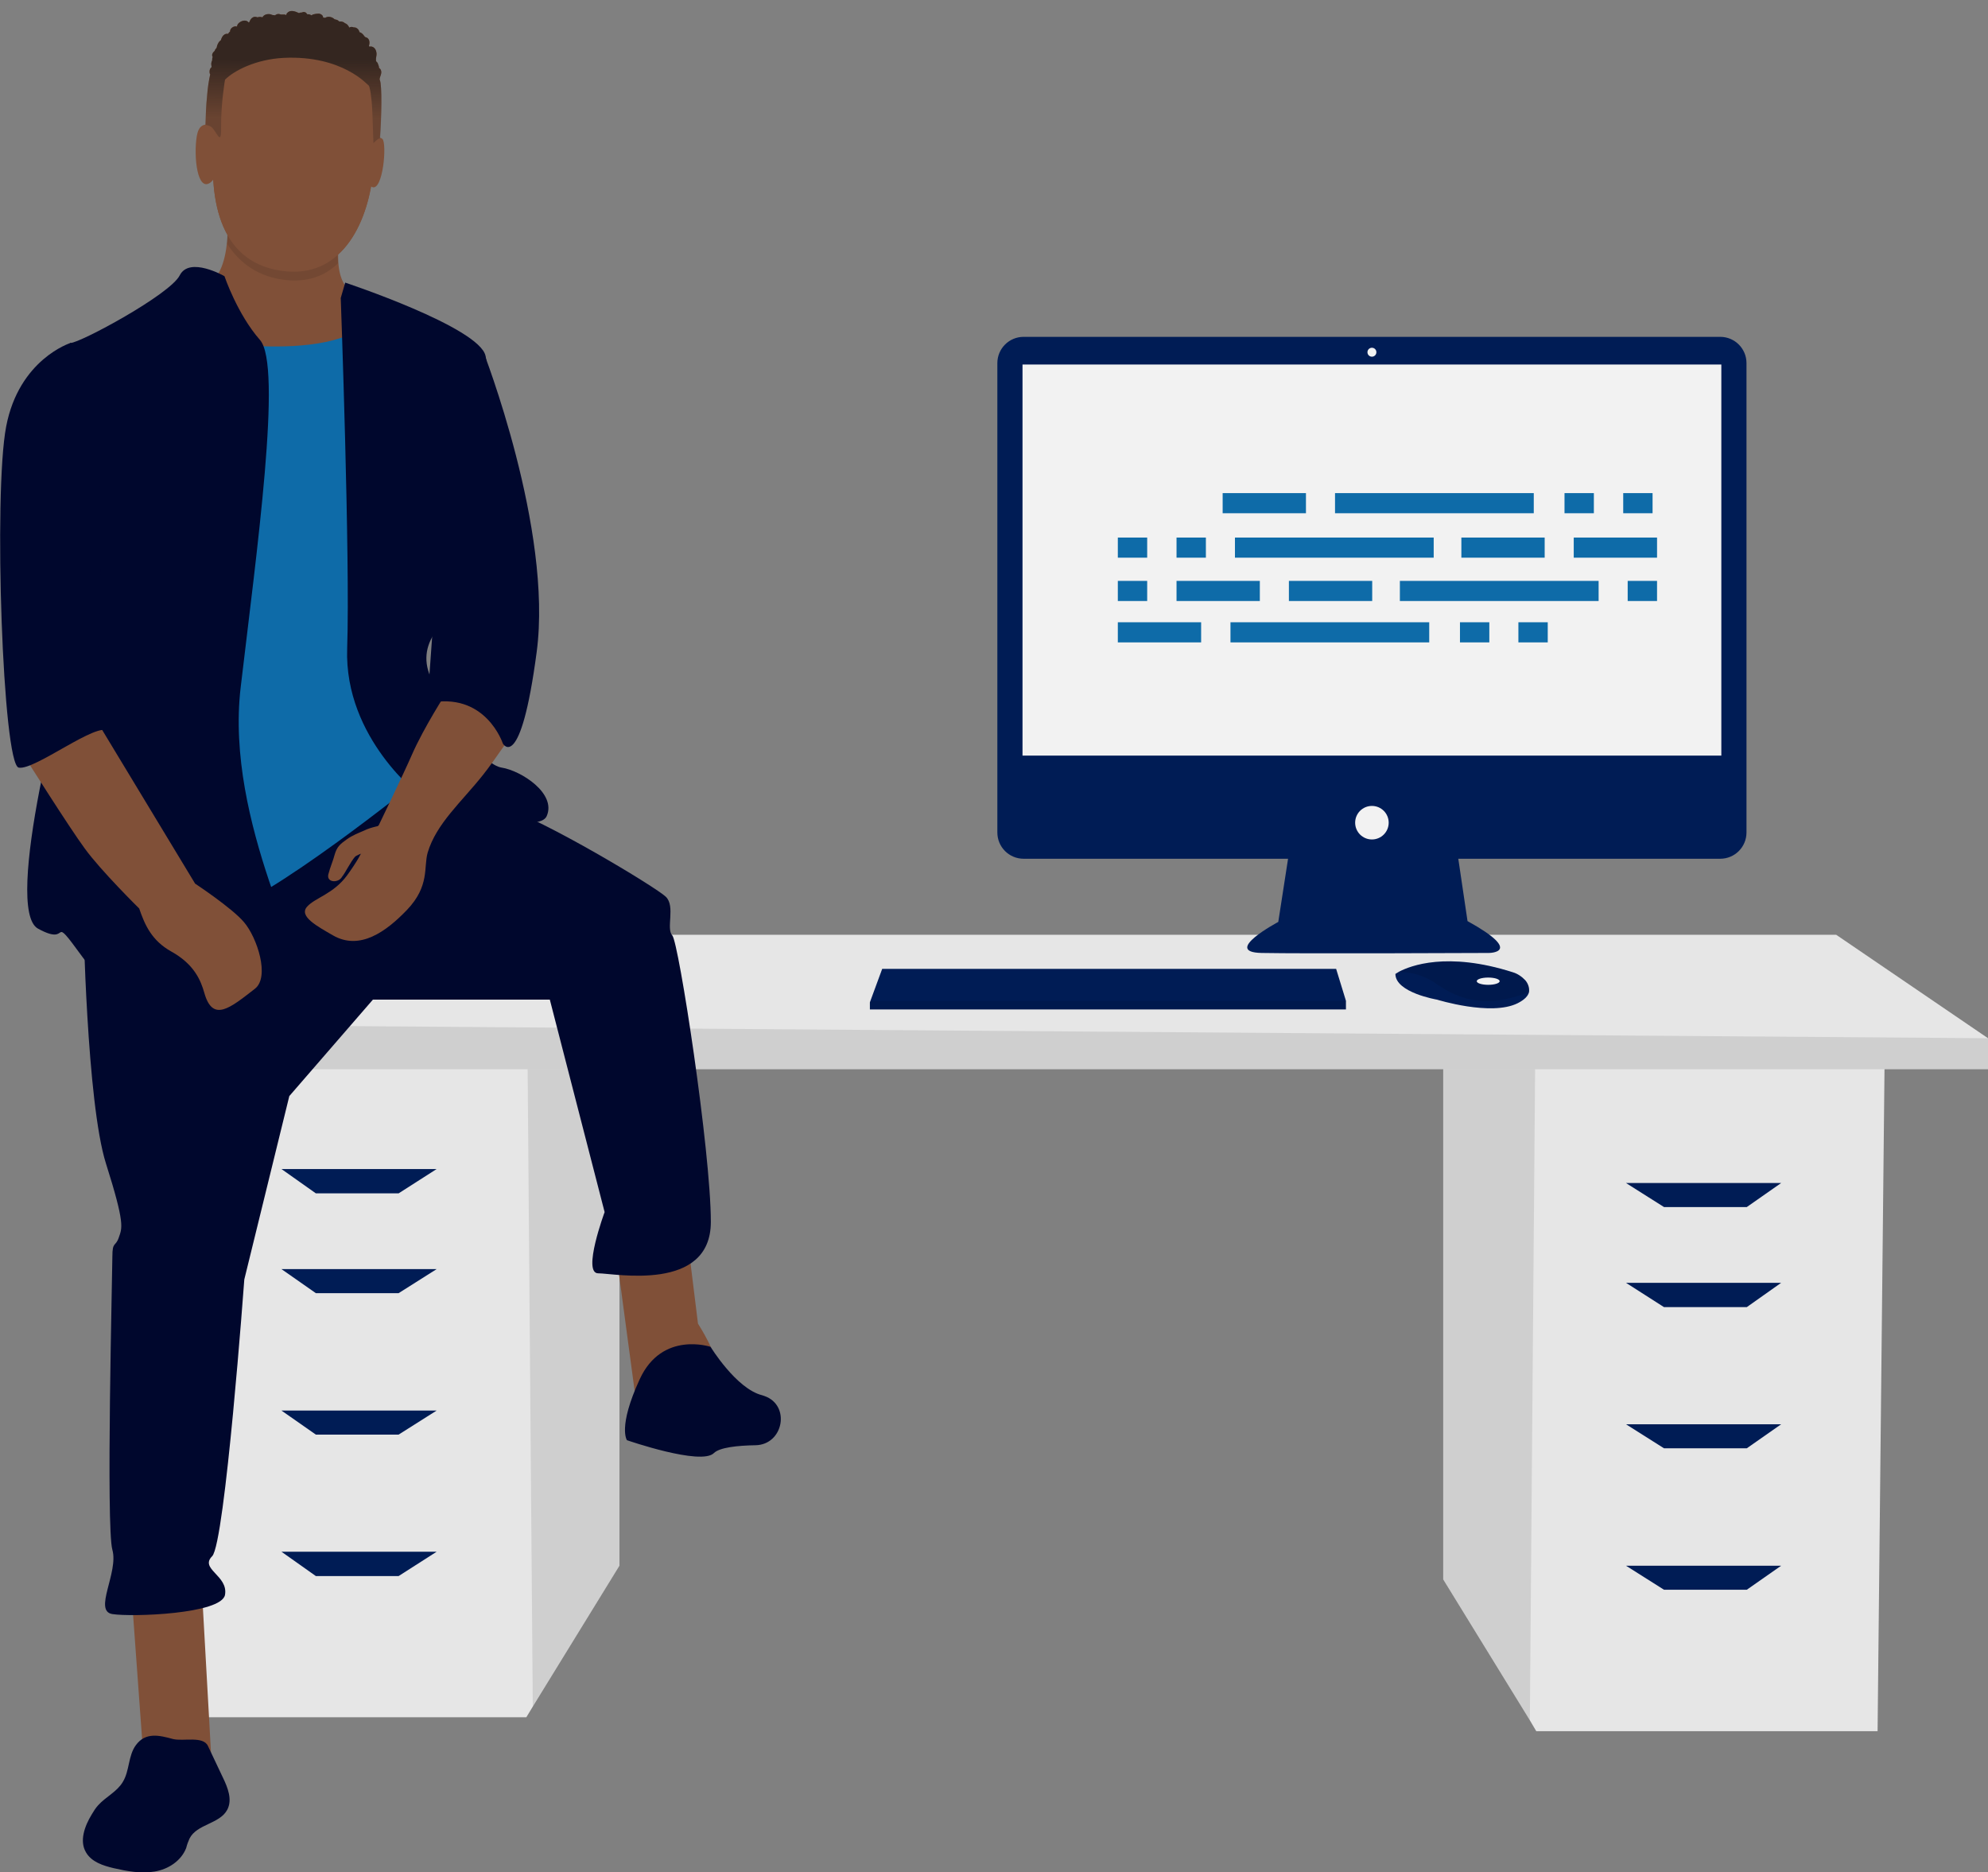 <svg xmlns="http://www.w3.org/2000/svg" xmlns:xlink="http://www.w3.org/1999/xlink" version="1.1" id="b52d7e2d-d80f-4111-b6ed-d15502ee1edd" x="0px" y="0px" viewBox="0 0 711.2 669.7" style="enable-background:new 0 0 711.2 669.7;" xml:space="preserve">
<rect x="0" y="0" width="711.2" height="669.7" fill="#808080" stroke="none"/>
<style type="text/css">
	.st0{fill:#E6E6E6;}
	.st1{opacity:0.1;enable-background:new    ;}
	.st2{fill:#001C55;}
	.st3{fill:#F2F2F2;}
	.st4{fill:#805038;}
	.st5{fill:#00072D;}
	.st6{fill:#0E6BA8;}
	.st7{fill:url(#SVGID_1_);}
</style>
<polygon class="st0" points="516.3,380 516.3,565 547.3,615.4 549.6,619.3 671.7,619.3 674.2,380 "/>
<polygon class="st1" points="516.3,380 516.3,565 547.3,615.4 549.2,380 "/>
<polygon class="st0" points="221.6,375.1 221.6,560.1 190.6,610.5 188.3,614.3 66.2,614.3 63.7,375.1 "/>
<polygon class="st1" points="221.6,375.1 221.6,560.1 190.6,610.5 188.7,375.1 "/>
<polygon class="st0" points="711.2,371.4 711.2,382.5 47.7,382.5 47.7,366.5 109.3,334.4 656.9,334.4 "/>
<polygon class="st1" points="711.2,371.4 711.2,382.5 47.7,382.5 47.7,366.5 "/>
<polygon class="st2" points="142.6,426.9 113,426.9 100.7,418.2 156.2,418.2 "/>
<polygon class="st2" points="142.6,462.6 113,462.6 100.7,454 156.2,454 "/>
<polygon class="st2" points="142.6,513.2 113,513.2 100.7,504.6 156.2,504.6 "/>
<polygon class="st2" points="142.6,563.8 113,563.8 100.7,555.1 156.2,555.1 "/>
<polygon class="st2" points="595.3,431.8 624.9,431.8 637.2,423.2 581.7,423.2 "/>
<polygon class="st2" points="595.3,467.6 624.9,467.6 637.2,458.9 581.7,458.9 "/>
<polygon class="st2" points="595.3,518.1 624.9,518.1 637.2,509.5 581.7,509.5 "/>
<polygon class="st2" points="595.3,568.7 624.9,568.7 637.2,560.1 581.7,560.1 "/>
<path class="st2" d="M615.4,120.5H366.2c-5.2,0-9.4,4.2-9.4,9.4c0,0,0,0,0,0v167.9c0,5.2,4.2,9.4,9.4,9.4c0,0,0,0,0,0h94.6  l-3.5,22.6c0,0-20.3,10.8-6,11.1s81.3,0,81.3,0s13,0-7.6-11.4l-3.3-22.3h93.7c5.2,0,9.4-4.2,9.4-9.4c0,0,0,0,0,0V129.9  C624.8,124.7,620.6,120.5,615.4,120.5C615.4,120.5,615.4,120.5,615.4,120.5z"/>
<rect x="365.8" y="130.4" class="st3" width="250" height="139.9"/>
<circle class="st3" cx="490.8" cy="126" r="1.6"/>
<circle class="st3" cx="490.8" cy="294.3" r="6"/>
<polygon class="st2" points="481.5,358 481.5,361.1 311.2,361.1 311.2,358.6 311.4,358 315.6,346.6 478,346.6 "/>
<path class="st2" d="M547,354.9c-0.3,1.3-1.5,2.7-4.1,4c-9.5,4.7-28.8-1.3-28.8-1.3s-14.9-2.5-14.9-9.2c0.4-0.3,0.9-0.5,1.3-0.8  c4-2.1,17.2-7.3,40.7,0.2c1.7,0.5,3.3,1.6,4.5,2.9C546.7,351.9,547.2,353.4,547,354.9z"/>
<path class="st1" d="M547,354.9c-11.6,4.5-22,4.8-32.6-2.6c-4-3-8.9-4.6-13.9-4.6c4-2.1,17.2-7.3,40.7,0.2c1.7,0.5,3.3,1.6,4.5,2.9  C546.7,351.9,547.2,353.4,547,354.9z"/>
<ellipse class="st3" cx="532.4" cy="351" rx="4.1" ry="1.3"/>
<polygon class="st1" points="481.5,358 481.5,361.1 311.2,361.1 311.2,358.6 311.4,358 "/>
<path class="st4" d="M81.1,72c0,0,3.4,28.1-9,30.4s11.3,40.5,11.3,40.5l56.3,6.8l-13.5-45c0,0-9-3.4-3.4-25.9  C128.4,56.3,81.1,72,81.1,72z"/>
<polygon class="st4" points="47,569.3 51.6,632.6 75.8,632.6 72.4,571.8 "/>
<path class="st4" d="M221.1,453.3l6.6,49.2c0,0,25.7-6.1,28.2-13.5c1.3-3.9-6.2-15.5-6.2-15.5l-3.1-25.1L221.1,453.3z"/>
<path class="st5" d="M29.8,327.6c0,0,1.2,66.8,8.1,88.6s5.8,23,4.6,26.5s-2.3,1.2-2.3,6.9s-2.3,96.7,0,104.8s-6.9,21.9,0,23  s39.1,0,40.3-6.9c1.2-6.9-9.2-9.2-4.6-13.8c4.6-4.6,11.5-99,11.5-99l16.1-65.6l29.9-34.5h63.3l19.6,76c0,0-8.1,21.9-2.3,21.9  s40.3,6.9,40.3-18.4s-11.5-100.1-13.8-102.5s1.2-10.4-2.3-13.8s-43.7-27.6-58.7-32.2s-36-10.1-36-10.1L29.8,327.6z"/>
<path class="st5" d="M254.2,481.8c0,0-17.3-5.8-25.3,11.5s-4.6,21.9-4.6,21.9s26.5,9.2,31.1,4.6c2-2,8.4-2.7,14.9-2.8  c10-0.2,12.6-14.3,3.2-17.6c-0.3-0.1-0.6-0.2-0.9-0.3C263.4,496.8,254.2,481.8,254.2,481.8z"/>
<path class="st4" d="M109.4,11.7c29.8,1.8,25.7,30.8,24.2,48.8C132,79,122.8,98.7,102.7,97c-24.4-2.1-27.9-25.7-26.2-45.7  C78.5,27,82.3,10.1,109.4,11.7z"/>
<path class="st6" d="M63.1,120.4c0,0,56.4,11.5,70.2-6.9s19.6,51.8,19.6,51.8l-3.7,76.2l0.2,37.8c0,0-54.1,43.7-71.4,47.2  s-43.7,5.8-43.7,5.8s8.1-127.8,8.1-130.1S63.1,120.4,63.1,120.4z"/>
<path class="st5" d="M80.3,98.8c0,0-12.5-7.2-16-0.3s-35.7,24.2-39.1,24.2s6.9,95.5,2.3,107.1S1,325.3,13.6,332.2s3.5-6.9,16.1,10.4  s74.8,17.3,78.3,10.4s-27.6-58.7-21.9-107.1s15-115.1,6.9-124.3S80.3,98.8,80.3,98.8z"/>
<path class="st5" d="M121.9,106.6l1.6-5.5c0,0,47.9,15.9,50.2,26.2s1.2,82.9-6.9,88.6s-19.6,15-11.5,28.8s17.3,28.8,24.2,29.9  s19.6,9.2,16.1,17.3s-44.9-6.9-44.9-6.9s-27.6-20.7-26.5-53S121.9,106.6,121.9,106.6z"/>
<path class="st4" d="M159.8,247.6c0,0-8.1,12.5-12.4,22.3c-3,6.9-11.9,25.3-11.9,25.3l-4.2,4.8c0,0-0.4,3.9-7.1,13.1  c-4.9,6.7-11.4,8-14.3,11.2c-3.2,3.5,3.7,7.1,9.2,10.3c9.7,5.6,19.2-1.5,26.5-9.1c8.2-8.6,5.9-15.3,7.4-20.5  c3.1-10.4,12.1-18.1,19.8-27.8c4.3-5.4,11.9-16.8,11.9-16.8L159.8,247.6z"/>
<path class="st5" d="M162.1,122.7l10.7,2.8c0,0,25,63.9,19.2,107.7S179.9,266,179.9,266s-6.2-19-27-14.4L162.1,122.7z"/>
<path class="st5" d="M48.6,624.3c-2.8,3.8-2.2,9.2-4.7,13.2c-2.1,3.5-6.1,5.3-8.8,8.3c-0.9,1-1.6,2.1-2.3,3.3  c-2.5,4.1-4.5,9.5-2,13.6c2,3.4,6.1,4.7,9.9,5.6c4.8,1.1,9.7,2,14.6,1.2s9.5-3.8,11.3-8.4c0.3-1.2,0.7-2.3,1.2-3.4  c2.6-5.2,10.8-5.2,13.5-10.3c1.9-3.6,0.2-7.9-1.6-11.6l-5.3-11.2c-1.7-3.7-8.8-1.6-12.5-2.5C57.1,620.8,52.1,619.5,48.6,624.3z"/>
<path class="st4" d="M9.2,271.3c0,0,15.5,24.6,21.1,32.2c5.7,7.9,19.5,21.5,19.5,21.5c2,5.9,4.5,11.5,11.5,15.4  c8.1,4.5,10.5,10.2,11.8,14.8c3,10.6,9.1,5.5,18.1-1.5c5.4-4.2,0.8-18.3-3.9-23.8c-4.3-5.1-17.5-13.8-17.5-13.8l-35.5-58.7  L9.2,271.3z"/>
<path class="st5" d="M34.4,125l-9.2-2.3c0,0-18.4,5.8-23,29.9S1,273.5,6.7,274.6s28.4-16.8,32.1-13s-7.9-15.8-4.4-26.1  S34.4,125,34.4,125z"/>
<g id="f3c2397c-d780-4cc6-97d8-1503d8277a2c">
	<rect id="ad41612f-86f7-46b2-a964-3a5da7bcf3cf" x="437.4" y="176.4" class="st6" width="29.8" height="7.2"/>
	<rect id="b9a0b375-cc2a-4c59-8850-661af54e4f62" x="559.7" y="176.4" class="st6" width="10.5" height="7.2"/>
	<rect id="e174c2ab-9bc5-41ec-b37c-b06fbf8a9878" x="580.7" y="176.4" class="st6" width="10.5" height="7.2"/>
	<rect id="ba2479ac-4c7d-43b4-a028-73b1e20e4002" x="477.6" y="176.4" class="st6" width="71.1" height="7.2"/>
	<rect id="ac60ef86-00f2-480b-8171-28b6fdfc1958" x="399.9" y="222.6" class="st6" width="29.8" height="7.2"/>
	<rect id="b3d8298d-cd65-487a-8b19-4cee946356e7" x="522.3" y="222.6" class="st6" width="10.5" height="7.2"/>
	<rect id="ed27f15f-f0c4-4569-8330-a6688f8e356c" x="543.2" y="222.6" class="st6" width="10.5" height="7.2"/>
	<rect id="f685c005-adaf-4d60-acda-005b037d82a6" x="440.2" y="222.6" class="st6" width="71.1" height="7.2"/>
	<rect id="eca7c7fc-83f8-48ca-a588-6606db47af3f" x="522.8" y="192.3" class="st6" width="29.8" height="7.2"/>
	<rect id="a71b5b2f-f8b9-481d-a301-5e3357e5fe42" x="563" y="192.3" class="st6" width="29.8" height="7.2"/>
	<rect id="abb3a25a-f854-41fc-8391-e6ad9fbe2417" x="399.9" y="192.3" class="st6" width="10.5" height="7.2"/>
	<rect id="add2b425-b775-4eb5-9c25-8c4c14f957c9" x="420.9" y="192.3" class="st6" width="10.5" height="7.2"/>
	<rect id="b7159612-3b84-4b0b-a885-612eaab04c06" x="441.8" y="192.3" class="st6" width="71.1" height="7.2"/>
	<rect id="edfc7301-4de5-47dc-80e2-1ae2da982d6d" x="461.1" y="207.8" class="st6" width="29.8" height="7.2"/>
	<rect id="e1009f91-6275-4375-80fa-0d778e331fdc" x="420.9" y="207.8" class="st6" width="29.8" height="7.2"/>
	<rect id="a060fb9f-1f1a-4862-9a69-16dd49199e18" x="399.9" y="207.8" class="st6" width="10.5" height="7.2"/>
	<rect id="b6754d5f-104f-449c-b9a9-cf9ac82bf5fe" x="582.3" y="207.8" class="st6" width="10.5" height="7.2"/>
	<rect id="e6ed1ccd-2cfd-450f-a339-07df3a1ee6bb" x="500.8" y="207.8" class="st6" width="71.1" height="7.2"/>
</g>
<path class="st1" d="M120.8,90.8c-0.2,1.3,0.2,2.3,0.1,3.4c-4.9,4.8-11.2,6.7-18.4,6c-9.9-1-16.8-6-21.3-13.1  c0.1-1.1,0.1-2.2,0.1-3.2c4.5,7,11.3,11.9,21.5,12.7C109.4,97.1,115.9,95.8,120.8,90.8z"/>
<path class="st4" d="M139.1,294.6c-3,0.8-6.2,1.2-8.8,2.5c-2.3,1-4.2,1.7-6.3,3.2c-2.4,1.7-3.5,2.7-4.3,5.5  c-0.4,1.7-1.7,4.8-2.1,6.5c-1.3,3.5,3.5,3.8,4.8,1.3c1.1-1.3,3-5.3,4.6-7.1c0.7-0.8,6.6-2.8,7.6-3.2c0.8-0.4,3.4-3.2,3-3.9  c1-0.3,0.4-1.8,1.5-1.7c0.8,0.1,1.5-0.8,1.5-1.5C140.6,295.2,139.9,294.3,139.1,294.6z"/>
<path class="st4" d="M77.5,46c0,0-5.9-4.6-7.1,2.7s0.2,20.3,5,16.5S77.3,45.6,77.5,46z"/>
<path class="st4" d="M135.9,28.7c0-0.1-0.1-0.2-0.1-0.4c0.1-0.5,0.2-0.9,0.4-1.4c0.2-0.6,0.3-1.2,0.1-1.7c-0.1-0.4-0.4-0.7-0.7-0.9  c0-0.4-0.1-0.8-0.3-1.2c-0.1-0.3-0.2-0.7-0.5-0.9c-0.2-0.2-0.3-0.3-0.3-0.6c-0.1-0.9,0.3-1.7,0.2-2.6c-0.1-1-0.6-2-1.6-2.3  c-0.3-0.1-0.6-0.1-0.9,0c-0.1-0.1-0.1-0.1-0.2-0.2c0,0,0,0,0,0c0,0,0,0,0-0.1c0.3-1,0.3-2.3-0.7-2.9c-0.2-0.1-0.5-0.1-0.7-0.3  c-0.1-0.1-0.2-0.2-0.3-0.3c-0.3-0.5-0.7-0.9-1.2-1.2c-0.2-0.1-0.3-0.1-0.5-0.2c-0.2-1-1.1-1.8-2.1-1.7c-0.4-0.2-0.8-0.2-1.2-0.1  c-0.1,0-0.2,0.1-0.4,0.2c0-0.2-0.1-0.3-0.2-0.5c-0.3-0.5-0.7-0.9-1.3-1.1c-0.5-0.5-1.3-0.7-2-0.6c-0.2-0.1-0.3-0.3-0.5-0.4  c-0.3-0.2-0.7-0.3-1.2-0.4c-0.9-0.9-2.4-1.2-3.4-0.5c-0.2-0.1-0.5-0.1-0.7-0.1c0-0.3-0.1-0.6-0.3-0.8c-0.4-0.5-1.1-0.7-1.7-0.6  c-0.4,0-0.9,0.1-1.3,0.2c-0.3,0.1-0.5,0.1-0.7,0.3c0,0-0.1,0.1-0.1,0.1c0,0,0,0,0,0c-0.4-0.2-0.8-0.4-1.2-0.4c-0.1,0-0.3,0-0.4,0  c-0.1-0.2-0.3-0.4-0.5-0.6c-0.4-0.2-0.8-0.3-1.2-0.1c-0.1,0-0.2,0.1-0.3,0.1c-0.1,0-0.1,0-0.2,0c-0.2,0-0.3,0-0.5,0.1  c-0.1,0-0.1,0-0.2,0.1c-1.5-0.7-3.2-1.3-4.3,0c-0.2,0.2-0.2,0.4-0.3,0.7c-0.2-0.1-0.4-0.2-0.7-0.2c-0.4,0-0.8,0-1.2,0  c-0.3-0.1-0.6-0.2-0.9-0.2c-0.4,0-0.9,0.2-1.2,0.5c-0.1,0-0.3-0.1-0.4-0.1c-0.1,0-0.3,0-0.4,0c-0.3-0.1-0.6-0.2-0.9-0.3  c-1-0.2-2.3,0.1-2.8,1.1C93.3,6,92.7,6,92.1,6.2c-0.5-0.2-1.1-0.3-1.6,0c-0.6,0.3-1,0.9-1.2,1.5C89.2,7.9,89.1,8,89,8.1  c-0.1-0.2-0.3-0.3-0.4-0.4c-0.5-0.4-1.3-0.4-1.9-0.2c-0.6,0.2-1.2,0.6-1.6,1.1c-0.2,0.3-0.3,0.6-0.3,0.9c0,0,0,0,0,0  c-0.6-0.2-1.3,0-1.8,0.4c-0.5,0.4-0.7,0.9-0.7,1.4c-0.3,0.2-0.5,0.5-0.7,0.8c-0.1,0-0.1,0-0.2,0c-0.8-0.1-1.5,0.4-1.9,1.1  c-0.2,0.4-0.4,0.8-0.5,1.2c-0.4,0.3-0.8,0.7-1,1.2c-0.3,0.5-0.4,1-0.5,1.5c-0.3,0.3-0.6,0.7-0.7,1.1c-0.7,0.6-1.2,1.4-0.7,2.2  c-0.2,0.4-0.2,0.8-0.2,1.3c-0.1,0.1-0.2,0.3-0.2,0.4c-0.2,0.6-0.1,1.2,0,1.9c-0.1,0.1-0.2,0.2-0.3,0.3c-0.4,0.5-0.5,1.1-0.4,1.8  c0,0.2,0.1,0.3,0.2,0.5c-0.5,2.3-0.9,4.8-1.1,7.6c-0.4,3.7-0.5,7.4-0.6,10.5c0.3,0,0.8,0.1,1.6,0.4c0.6,0.2,1.2,1.1,1.8,1.9  c-0.1,1.4-0.3,2.9-0.4,4.4c-1.6,20,1.8,43.6,26.2,45.7c20.1,1.7,29.3-18,30.8-36.6c0.3-3.1,0.6-6.5,0.8-10.1  c0.3-0.3,0.7-0.6,0.9-0.8c0.2-0.1,0.5-0.2,0.7-0.2C136.5,42.1,136.7,30.5,135.9,28.7z"/>
<path class="st4" d="M134,50c0.6-0.3,1.7-1.3,2.8-0.3c1.7,1.6,0.2,18.9-3.7,17.2C129.1,65.3,134,50,134,50z"/>
<g id="Слой_2">
	<linearGradient id="SVGID_1_" gradientUnits="userSpaceOnUse" x1="105.083" y1="6.952" x2="104.911" y2="48.989">
		<stop offset="0.342" style="stop-color:#342620"/>
		<stop offset="0.839" style="stop-color:#342620;stop-opacity:0.3"/>
	</linearGradient>
	<path class="st7" d="M135.9,28.7c0-0.1-0.1-0.2-0.1-0.4c0.1-0.5,0.2-0.9,0.4-1.4c0.2-0.6,0.3-1.2,0.1-1.7c-0.1-0.4-0.4-0.7-0.7-0.9   c0-0.4-0.1-0.8-0.3-1.2c-0.1-0.3-0.2-0.7-0.5-0.9c-0.2-0.2-0.3-0.3-0.3-0.6c-0.1-0.9,0.3-1.7,0.2-2.6c-0.1-1-0.6-2-1.6-2.3   c-0.3-0.1-0.6-0.1-0.9,0c-0.1-0.1-0.1-0.1-0.2-0.2c0,0,0,0,0,0c0,0,0,0,0-0.1c0.3-1,0.3-2.3-0.7-2.9c-0.2-0.1-0.5-0.1-0.7-0.3   c-0.1-0.1-0.2-0.2-0.3-0.3c-0.3-0.5-0.7-0.9-1.2-1.2c-0.2-0.1-0.3-0.1-0.5-0.2c-0.2-1-1.1-1.8-2.1-1.7c-0.4-0.2-0.8-0.2-1.2-0.1   c-0.1,0-0.2,0.1-0.4,0.2c0-0.2-0.1-0.3-0.2-0.5c-0.3-0.5-0.7-0.9-1.3-1.1c-0.5-0.5-1.3-0.7-2-0.6c-0.2-0.1-0.3-0.3-0.5-0.4   c-0.3-0.2-0.7-0.3-1.2-0.4c-0.9-0.9-2.4-1.2-3.4-0.5c-0.2-0.1-0.5-0.1-0.7-0.1c0-0.3-0.1-0.6-0.3-0.8c-0.4-0.5-1.1-0.7-1.7-0.6   c-0.4,0-0.9,0.1-1.3,0.2c-0.3,0.1-0.5,0.1-0.7,0.3c0,0-0.1,0.1-0.1,0.1c0,0,0,0,0,0c-0.4-0.2-0.8-0.4-1.2-0.4c-0.1,0-0.3,0-0.4,0   c-0.1-0.2-0.3-0.4-0.5-0.6c-0.4-0.2-0.8-0.3-1.2-0.1c-0.1,0-0.2,0.1-0.3,0.1c-0.1,0-0.1,0-0.2,0c-0.2,0-0.3,0-0.5,0.1   c-0.1,0-0.1,0-0.2,0.1c-1.5-0.7-3.2-1.3-4.3,0c-0.2,0.2-0.2,0.4-0.3,0.7c-0.2-0.1-0.4-0.2-0.7-0.2c-0.4,0-0.8,0-1.2,0   c-0.3-0.1-0.6-0.2-0.9-0.2c-0.4,0-0.9,0.2-1.2,0.5c-0.1,0-0.3-0.1-0.4-0.1c-0.1,0-0.3,0-0.4,0c-0.3-0.1-0.6-0.2-0.9-0.3   c-1-0.2-2.3,0.1-2.8,1.1C93.3,6,92.7,6,92.1,6.2c-0.5-0.2-1.1-0.3-1.6,0c-0.6,0.3-1,0.9-1.2,1.5C89.2,7.9,89.1,8,89,8.1   c-0.1-0.2-0.3-0.3-0.4-0.4c-0.5-0.4-1.3-0.4-1.9-0.2c-0.6,0.2-1.2,0.6-1.6,1.1c-0.2,0.3-0.3,0.6-0.3,0.9c0,0,0,0,0,0   c-0.6-0.2-1.3,0-1.8,0.4c-0.5,0.4-0.7,0.9-0.7,1.4c-0.3,0.2-0.5,0.5-0.7,0.8c-0.1,0-0.1,0-0.2,0c-0.8-0.1-1.5,0.4-1.9,1.1   c-0.2,0.4-0.4,0.8-0.5,1.2c-0.4,0.3-0.8,0.7-1,1.2c-0.3,0.5-0.4,1-0.5,1.5c-0.3,0.3-0.6,0.7-0.7,1.1c-0.7,0.6-1.2,1.4-0.7,2.2   c-0.2,0.4-0.2,0.8-0.2,1.3c-0.1,0.1-0.2,0.3-0.2,0.4c-0.2,0.6-0.1,1.2,0,1.9c-0.1,0.1-0.2,0.2-0.3,0.3c-0.4,0.5-0.5,1.1-0.4,1.8   c0,0.2,0.1,0.3,0.2,0.5c-0.5,2.3-0.9,4.8-1.1,7.6c-0.4,3.7-0.5,7.4-0.6,10.5c0.3,0,0.8,0.1,1.6,0.4c2.1,0.8,4.1,8.1,4,0.7   c-0.1-8.8,1.4-17.3,1.4-17.3c3.2-3.2,11-7.3,21-7.8c21-1,30,9.7,30.4,9.9c0.4,0.2,1.1,4.3,1.3,9.3c0.1,2.8,0.4,11.3,0.4,11.3   s1.2-1.2,1.7-1.5c0.2-0.1,0.5-0.2,0.7-0.2C136.5,42.1,136.7,30.5,135.9,28.7z"/>
</g>
</svg>
